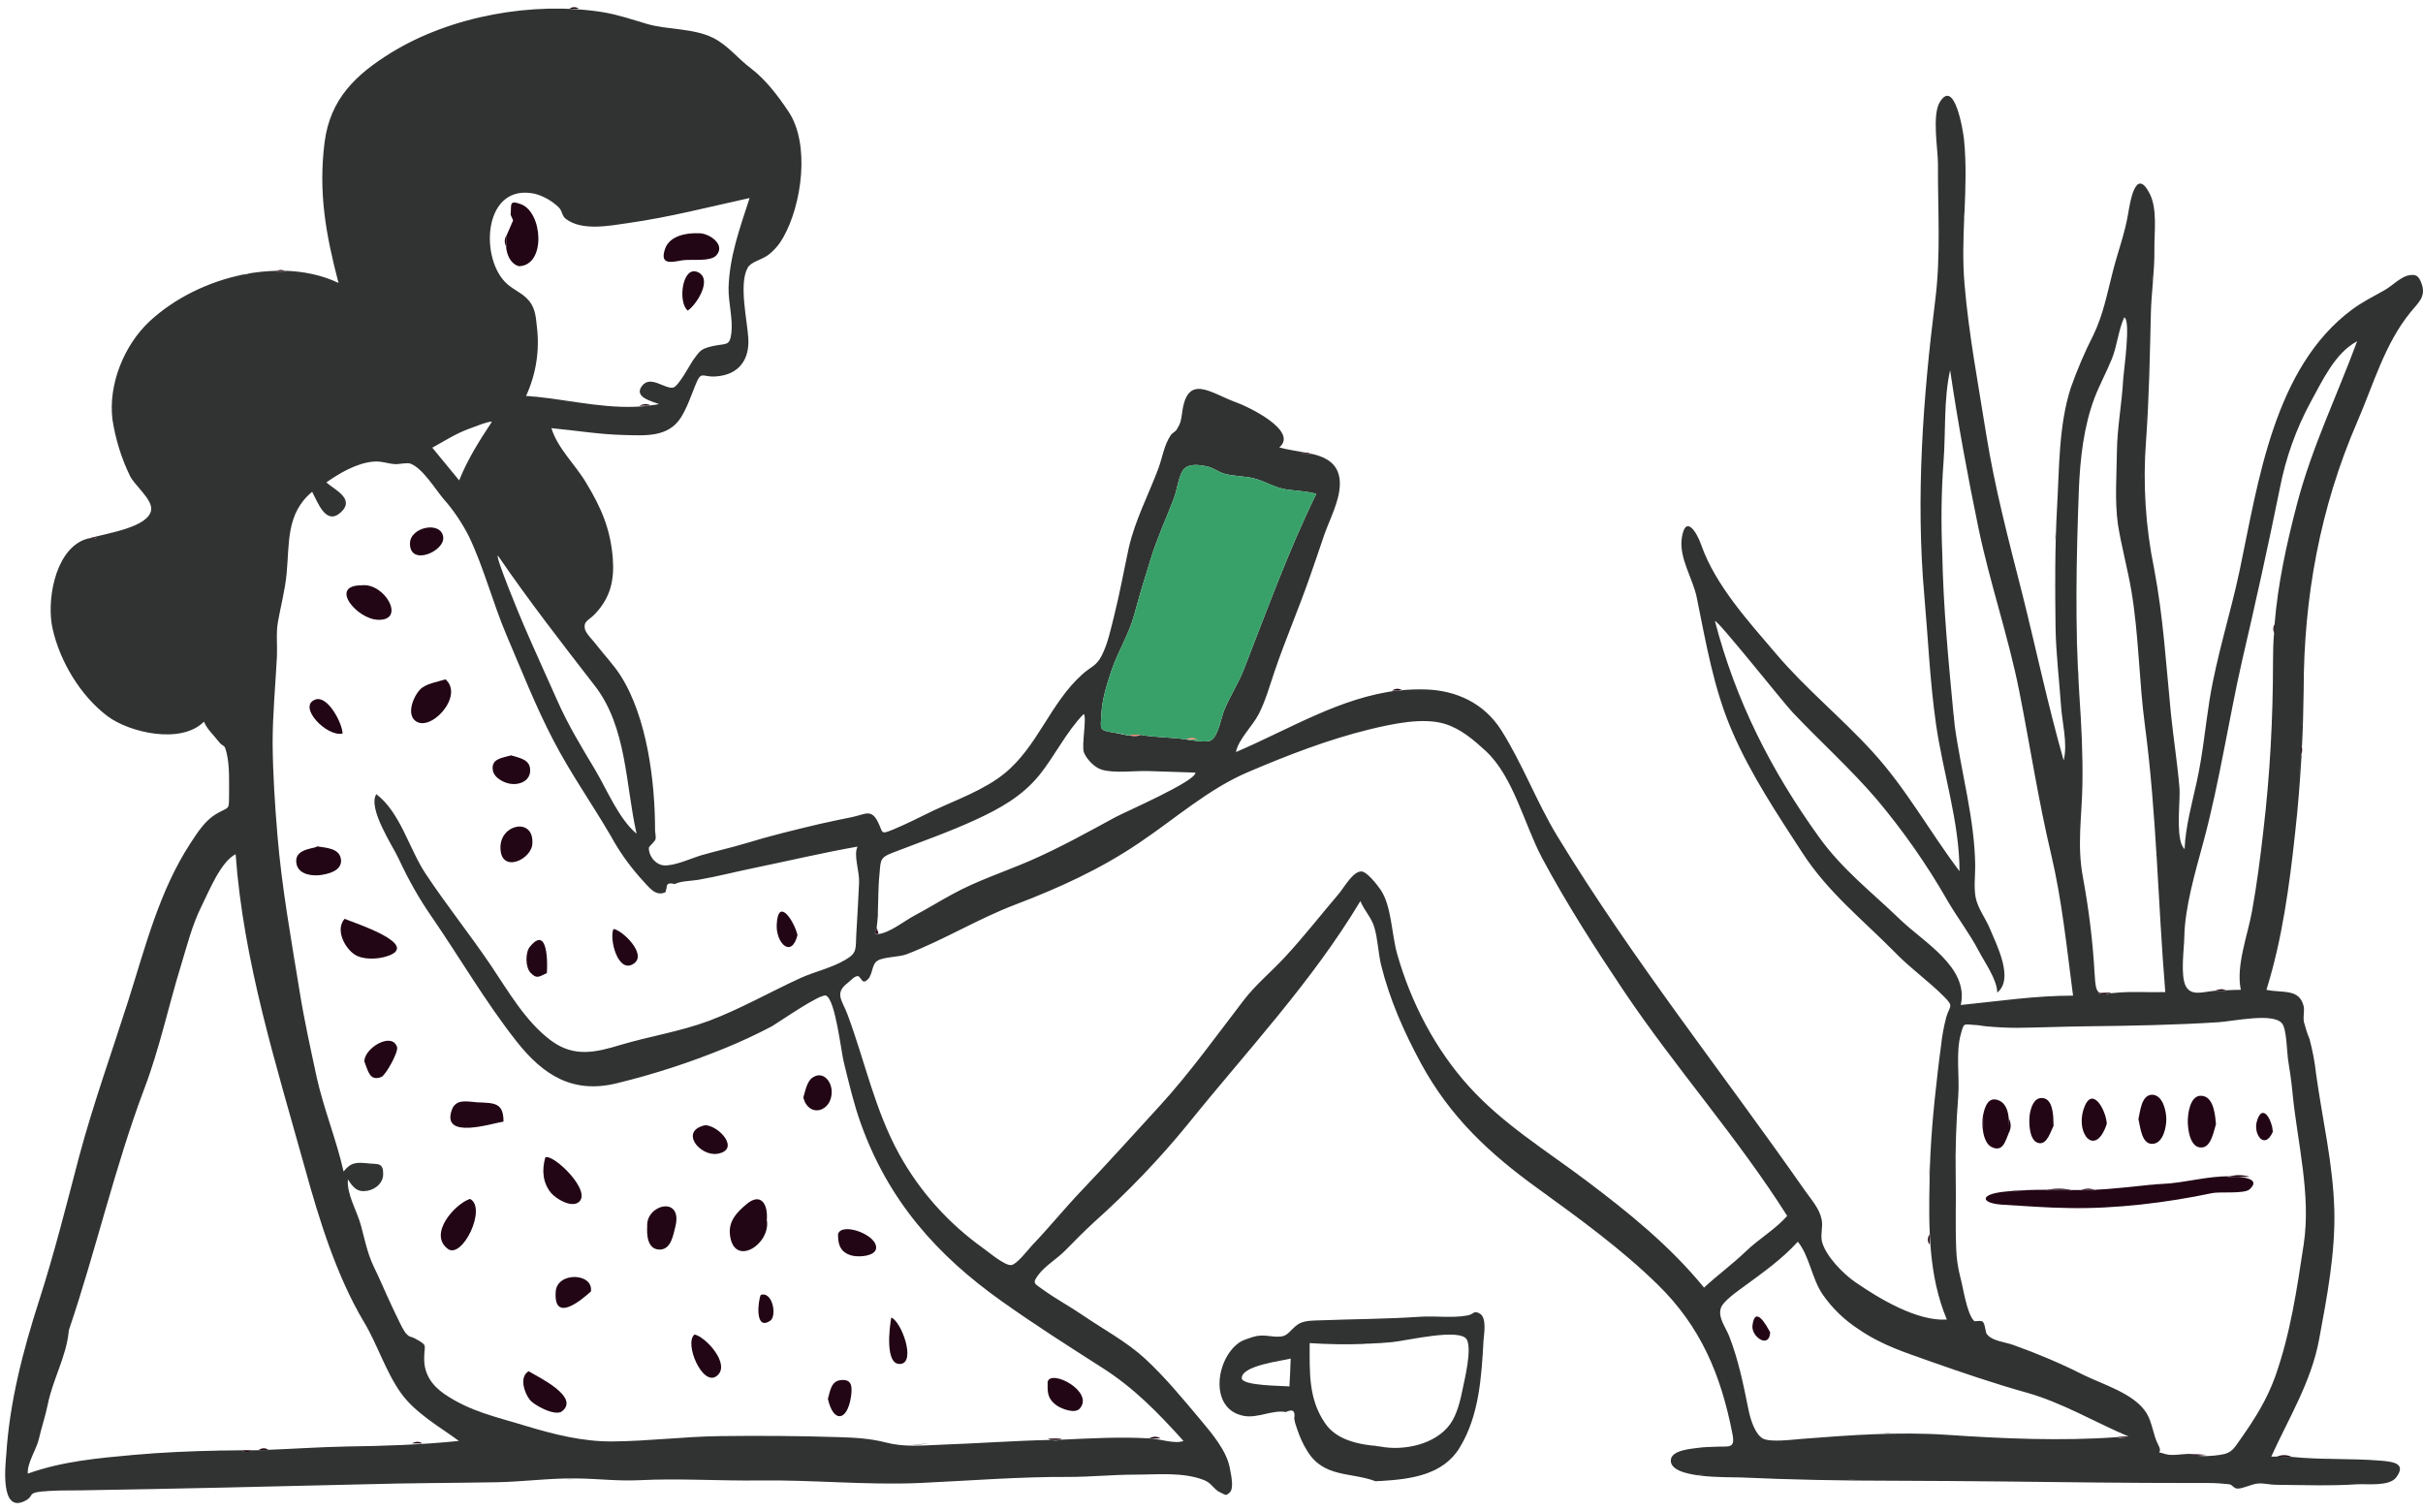 <svg width="258" height="161" viewBox="0 0 258 161" fill="none" xmlns="http://www.w3.org/2000/svg">
<path d="M208.971 29.64C208.944 29.425 208.944 29.182 208.917 28.966C208.944 29.209 208.944 29.425 208.971 29.64ZM245.186 65.775C245.186 65.613 245.213 65.424 245.213 65.235L245.186 65.775ZM248.02 123.282C248.02 123.201 247.993 123.12 247.993 123.039C247.993 123.147 248.02 123.201 248.02 123.282ZM236.821 79.78C236.173 83.1 235.498 86.392 234.608 89.684C233.771 92.788 232.638 96.593 232.584 99.777C232.557 101.099 232.152 103.879 232.746 105.012C233.339 106.092 234.581 105.606 235.795 105.498H237.036C237.009 105.471 236.983 105.471 236.983 105.444C237.522 105.417 238.062 105.39 238.602 105.39C238.062 102.853 239.33 99.588 239.789 97.051C240.302 94.218 240.68 91.303 241.003 88.443C241.705 82.479 242.029 76.488 242.029 70.47C242.029 69.445 242.056 68.419 242.137 67.421C242.164 67.475 242.191 67.502 242.191 67.556V66.53C242.542 62.159 243.459 57.976 244.593 53.631C246.185 47.586 248.829 42.162 250.988 36.333C248.613 37.601 247.291 40.543 246.05 42.783C244.485 45.67 243.378 48.774 242.758 51.985C241.516 58.138 240.14 64.317 238.71 70.47C238.008 73.547 237.441 76.677 236.821 79.78ZM229.669 91.195L229.615 90.737C229.642 90.926 229.669 91.061 229.669 91.195ZM232.125 89.279C232.206 89.765 232.368 90.17 232.611 90.413C232.719 87.957 233.42 85.501 233.933 83.127C234.554 80.293 234.824 77.325 235.282 74.464C236.038 69.823 237.495 65.37 238.467 60.782C240.464 51.31 242.11 39.14 250.449 32.96C251.528 32.15 252.742 31.556 253.93 30.882C254.604 30.504 255.603 29.533 256.358 29.344C257.195 29.155 257.546 29.29 257.87 30.261C258.328 31.61 257.492 32.231 256.682 33.23C253.903 36.63 252.715 40.975 250.988 44.942C247.048 54.036 245.294 63.643 245.294 73.493C245.267 75.544 245.213 77.621 245.105 79.672C245.078 79.564 245.051 79.484 244.997 79.376V80.428C245.024 80.374 245.078 80.293 245.078 80.239C244.916 83.073 244.7 85.906 244.377 88.74C243.783 94.245 243 100.074 241.327 105.39C243 105.768 244.835 105.201 245.294 107.144C245.402 107.63 245.213 108.197 245.321 108.817C245.483 109.438 245.672 110.032 245.915 110.625C246.239 111.84 246.482 113.081 246.616 114.349C247.291 119.234 248.425 123.902 248.559 128.868C248.667 133.455 247.777 138.097 246.94 142.604C246.104 147.137 243.702 150.996 241.84 155.098C242.029 155.098 242.245 155.098 242.461 155.098C242.973 155.125 243.486 155.125 244.026 155.125C247.156 155.449 250.395 155.26 253.552 155.53C254.712 155.638 256.304 155.773 255.144 157.311C254.415 158.283 252.068 157.986 251.015 158.04C248.182 158.229 245.159 158.121 242.299 158.094C241.705 158.094 241.03 157.905 240.437 157.959C239.735 158.013 238.899 158.498 238.251 158.498C237.846 158.498 237.711 158.094 237.387 158.04C236.659 157.959 235.903 157.905 235.174 157.905C234.608 157.905 234.041 157.905 233.474 157.905C226.728 157.905 220.008 157.824 213.316 157.743C209.403 157.716 205.463 157.662 201.523 157.662C196.153 157.662 190.675 157.554 185.304 157.311C184.171 157.257 177.748 157.5 177.91 155.449C177.991 154.397 180.096 154.262 180.879 154.154C181.445 154.073 182.039 154.073 182.606 154.046C184.117 153.965 184.792 154.316 184.468 152.669C183.253 146.409 181.095 141.227 176.453 136.721C172.675 133.024 168.114 129.704 163.824 126.601C158.615 122.85 154.406 118.937 151.302 113.216C149.494 109.87 147.983 106.469 147.065 102.772C146.742 101.45 146.715 99.939 146.31 98.644C145.986 97.645 145.284 96.971 144.852 95.945C139.671 104.58 132.817 111.84 126.529 119.639C123.48 123.39 120.106 126.898 116.49 130.136C115.438 131.108 114.439 132.106 113.441 133.132C112.604 133.995 111.282 134.778 110.58 135.722C109.906 136.64 110.068 136.613 111.093 137.341C112.442 138.313 113.954 139.122 115.33 140.067C117.543 141.578 119.944 142.847 121.914 144.655C124.046 146.625 125.908 148.891 127.77 151.104C129.012 152.588 130.631 154.477 130.955 156.34C131.063 156.96 131.44 158.471 130.928 158.93C130.496 159.308 130.523 159.173 129.983 158.93C129.255 158.633 129.039 157.905 128.175 157.581C125.935 156.717 123.21 157.014 120.862 157.014C118.514 157.014 116.166 157.257 113.819 157.257C108.475 157.23 103.24 157.662 97.897 157.905C92.23 158.148 86.482 157.554 80.815 157.635C76.632 157.689 72.314 157.392 68.023 157.608C65.811 157.716 63.625 157.446 61.466 157.419C58.632 157.365 55.745 157.77 52.884 157.824C48.189 157.905 43.574 157.905 38.879 158.04C28.732 158.283 18.666 158.525 8.519 158.687C7.278 158.714 5.929 158.66 4.687 158.795C4.418 158.795 4.148 158.795 3.878 158.795C4.121 158.795 4.364 158.795 4.634 158.795C4.526 158.795 4.445 158.822 4.337 158.822C2.906 158.984 3.662 159.281 2.691 159.794C-0.035 161.224 0.586 155.935 0.667 154.882C1.017 149.296 2.448 143.818 4.148 138.529C5.767 133.509 7.089 128.247 8.439 123.093C9.95 117.48 11.893 112.083 13.674 106.496C15.482 100.802 16.966 94.865 20.258 89.819C21.014 88.659 21.797 87.417 22.984 86.689C24.333 85.879 24.387 86.338 24.387 84.854C24.387 83.451 24.468 81.588 24.144 80.239C23.848 79.025 23.901 79.753 23.227 78.89C22.687 78.188 22.093 77.703 21.716 76.839C19.287 79.295 13.755 77.999 11.434 76.245C8.573 74.086 6.388 70.443 5.605 66.962C4.957 64.183 5.74 58.866 8.843 57.517C9.005 57.463 9.194 57.382 9.41 57.328C9.734 57.301 10.085 57.544 10.354 57.166C10.058 57.22 9.761 57.274 9.437 57.328C11.461 56.761 15.887 56.141 16.102 54.252C16.21 53.145 14.268 51.607 13.836 50.663C12.918 48.774 12.297 46.75 11.974 44.672C11.515 40.921 13.215 36.738 15.941 34.201C18.531 31.799 22.12 29.991 25.898 29.236C26.114 29.209 26.33 29.209 26.519 29.155C26.33 29.155 26.168 29.182 26.006 29.209C27.194 28.966 28.381 28.858 29.569 28.831C29.515 28.858 29.461 28.885 29.38 28.939C29.73 28.939 30.081 28.912 30.432 28.912C30.405 28.885 30.351 28.858 30.324 28.831C32.321 28.885 34.291 29.29 36.045 30.126C34.696 24.972 33.886 20.519 34.561 15.149C35.155 10.534 37.88 7.944 41.631 5.623C48.027 1.683 56.743 0.145 64.084 1.278C65.757 1.548 67.349 2.088 68.887 2.547C71.127 3.194 73.799 2.978 75.93 4.031C77.469 4.786 78.629 6.298 79.978 7.296C81.543 8.484 82.866 10.238 83.945 11.857C86.293 15.338 85.376 21.788 83.406 25.269C83.001 25.997 82.461 26.645 81.786 27.158C81.058 27.698 79.951 27.859 79.6 28.534C78.656 30.288 79.573 34.12 79.681 36.036C79.816 38.249 78.71 39.922 76.2 40.084C74.743 40.192 74.689 39.355 74.014 41.083C73.556 42.216 73.151 43.43 72.503 44.456C71.154 46.588 68.698 46.372 66.458 46.318C63.868 46.264 61.304 45.832 58.713 45.589C59.388 47.775 61.277 49.475 62.437 51.445C64.03 54.09 64.974 56.276 65.244 59.352C65.433 61.727 65.028 63.589 63.382 65.343C62.707 66.072 62.114 66.099 62.276 66.962C62.383 67.475 63.274 68.311 63.571 68.743C64.407 69.823 65.379 70.821 66.108 71.981C68.914 76.434 69.751 83.235 69.751 88.416C69.751 88.659 69.885 89.171 69.778 89.414C69.697 89.603 69.103 90.17 69.103 90.224C68.995 90.899 69.643 92.032 70.668 92.14C71.748 92.248 73.691 91.357 74.689 91.061C76.281 90.602 77.9 90.251 79.493 89.765C82.056 88.983 84.62 88.362 87.237 87.741C88.425 87.471 89.612 87.228 90.8 86.986C92.149 86.689 92.77 86.122 93.471 87.498C94.065 88.686 93.687 88.902 95.144 88.308C96.575 87.714 97.978 86.986 99.381 86.311C101.864 85.151 104.805 84.098 106.937 82.371C110.499 79.484 111.822 74.869 115.222 71.82C116.166 70.956 116.733 70.956 117.327 69.769C117.974 68.5 118.298 66.881 118.649 65.505C119.243 63.13 119.675 60.728 120.187 58.354C120.862 55.385 122.292 52.687 123.345 49.88C123.749 48.774 123.965 47.37 124.64 46.372C124.802 46.102 125.153 45.967 125.288 45.751C125.746 44.995 125.746 44.807 125.881 43.889C126.448 39.679 128.958 41.892 131.683 42.864C132.844 43.268 138.322 45.886 136.217 47.64C137.081 47.883 138.106 48.018 139.104 48.207C138.862 48.207 138.619 48.288 138.376 48.261C138.781 48.288 139.212 48.342 139.644 48.369C139.59 48.342 139.563 48.315 139.536 48.288C141.236 48.666 142.694 49.394 142.667 51.553C142.64 53.388 141.56 55.331 140.967 57.058C140.454 58.569 139.941 60.108 139.401 61.619C138.241 64.938 136.838 68.176 135.704 71.523C135.192 73.034 134.76 74.599 134.031 76.029C133.383 77.298 131.872 78.701 131.602 80.077C137.35 77.621 142.721 74.248 148.873 73.52C149.008 73.52 149.17 73.52 149.305 73.52C149.278 73.52 149.278 73.493 149.251 73.493C150.088 73.412 150.951 73.385 151.842 73.412C155.107 73.52 158.049 74.896 159.857 77.757C162.123 81.346 163.608 85.367 165.794 88.983C173.808 102.152 183.361 114.134 192.186 126.763C192.861 127.734 193.724 128.652 193.967 129.839C194.129 130.622 193.832 131.405 193.994 132.16C194.372 133.725 196.288 135.668 197.61 136.559C200.12 138.286 204.168 140.715 207.298 140.499C205.328 135.803 205.355 130.649 205.463 125.603C205.517 121.851 205.868 118.1 206.299 114.403C206.407 113.405 206.542 112.379 206.677 111.381C206.785 110.328 206.974 109.303 207.244 108.278C207.595 107.09 208.081 107.198 207.028 106.146C205.409 104.5 203.466 103.15 201.847 101.477C198.312 97.888 194.669 95.054 191.889 90.764C189.244 86.689 186.438 82.479 184.495 77.999C182.471 73.385 181.661 68.473 180.663 63.589C180.258 61.619 178.774 59.406 179.071 57.328C179.448 54.711 180.663 56.627 181.149 58.03C182.66 62.321 186.168 66.153 189.109 69.607C192.267 73.331 196.126 76.461 199.418 80.077C203.007 84.017 205.463 88.551 208.647 92.761C208.647 87.525 206.866 82.209 206.138 77.055C205.49 72.494 205.301 67.934 204.896 63.373C203.979 52.983 204.761 42.324 206.057 32.015C206.677 27.131 206.326 22.354 206.353 17.443C206.353 15.878 205.706 12.289 206.542 10.885C208.135 8.241 209.052 14.043 209.133 14.906C209.376 17.416 209.295 19.926 209.187 22.435C209.16 22.732 209.133 23.002 209.106 23.299C209.133 23.164 209.16 23.029 209.16 22.894C209.052 25.377 208.971 27.832 209.187 30.315C209.646 35.685 210.644 40.894 211.481 46.183C212.398 51.931 213.883 57.544 215.313 63.157C216.797 69.067 218.065 75.112 219.738 80.968C220.197 79.133 219.55 76.866 219.442 74.977C219.253 72.278 218.929 69.607 218.875 66.908C218.821 62.617 218.794 58.246 219.037 53.982C219.28 49.772 219.199 45.346 220.494 41.298C221.169 39.382 221.978 37.493 222.896 35.685C223.975 33.446 224.353 31.287 224.974 28.912C225.487 26.861 226.242 24.891 226.593 22.813C226.809 21.518 227.403 17.713 228.887 20.6C229.75 22.273 229.372 24.756 229.399 26.564C229.426 28.885 229.076 31.125 229.022 33.419C228.914 37.925 228.833 42.432 228.509 46.938C228.158 51.499 228.455 56.087 229.372 60.566C230.344 65.667 230.641 70.767 231.154 75.948C231.423 78.62 231.855 81.265 232.071 83.936C232.152 84.989 231.828 87.633 232.125 89.279ZM245.294 132.511C246.104 127.195 244.62 121.663 244.107 116.373C243.999 115.159 243.81 113.972 243.621 112.757C243.513 112.029 243.486 109.6 243 108.979C242.083 107.792 237.846 108.736 236.2 108.844C231.558 109.141 226.89 109.222 222.248 109.276C219.765 109.303 217.283 109.411 214.827 109.438C213.694 109.438 212.614 109.384 211.481 109.276C211.103 109.249 210.725 109.141 210.347 109.141C209.052 109.06 209.133 108.871 208.809 110.032C208.215 112.056 208.674 114.619 208.512 116.724C208.296 119.531 208.189 122.364 208.242 125.171C208.296 127.761 208.189 130.352 208.296 132.97C208.323 133.995 208.485 134.994 208.728 135.965C209.052 137.126 209.403 139.851 210.212 140.661C210.293 140.742 210.995 140.526 211.157 140.769C211.427 141.119 211.373 141.875 211.589 142.091C212.209 142.82 213.478 142.874 214.422 143.224C216.905 144.115 219.361 145.14 221.708 146.328C223.84 147.407 227.295 148.352 228.59 150.511C229.184 151.509 229.265 152.804 229.804 153.83C230.425 154.99 229.184 154.397 230.695 154.855C231.342 155.017 232.449 154.801 233.124 154.801H233.151C233.285 154.882 233.42 154.909 233.582 154.936C234.419 155.125 235.714 155.017 236.389 154.909C237.738 154.72 237.873 154.181 238.737 152.993C240.194 150.915 241.408 148.945 242.272 146.544C243.891 141.956 244.566 137.314 245.294 132.511ZM245.213 68.797C245.213 68.5 245.186 68.203 245.159 67.88C245.186 68.203 245.186 68.527 245.213 68.797ZM245.051 77.594C245.051 77.163 245.078 76.731 245.078 76.299C245.051 76.758 245.051 77.19 245.051 77.594ZM244.862 82.722C244.889 82.317 244.889 81.912 244.889 81.481C244.889 81.912 244.862 82.317 244.862 82.722ZM230.56 105.633C229.777 96.188 229.642 86.743 228.401 77.325C227.753 72.521 227.753 67.664 226.944 62.887C226.539 60.512 225.891 58.192 225.513 55.817C225.163 53.253 225.379 50.69 225.406 48.126C225.433 45.508 225.945 42.945 226.08 40.327C226.134 39.517 226.917 34.066 226.188 33.796C225.567 35.119 225.433 36.846 224.866 38.222C224.299 39.625 223.57 40.948 223.031 42.351C221.87 45.4 221.493 48.855 221.358 52.093C221.088 59.433 220.926 66.719 221.412 74.059C221.628 77.19 221.789 80.347 221.735 83.504C221.681 86.959 221.142 89.981 221.789 93.408C222.41 96.781 222.842 100.209 223.031 103.636C223.112 105.039 223.193 105.579 223.651 105.741H223.328C223.732 105.93 224.218 105.957 224.65 105.768C224.893 105.741 225.19 105.714 225.54 105.687C227.214 105.552 228.887 105.687 230.56 105.633ZM229.13 30.045C229.157 29.748 229.184 29.479 229.184 29.182C229.157 29.506 229.13 29.775 229.13 30.045ZM228.428 45.103C228.428 44.78 228.428 44.483 228.401 44.159C228.401 44.483 228.428 44.78 228.428 45.103ZM228.077 51.175C228.077 50.879 228.05 50.555 228.05 50.258C228.05 50.555 228.05 50.852 228.077 51.175ZM226.215 153.101C226.377 153.074 226.485 153.02 226.62 152.939C223.058 151.428 219.577 149.35 215.853 148.298C212.371 147.326 208.971 146.166 205.598 144.978C202.872 144.007 200.417 143.251 197.934 141.551C196.423 140.58 195.1 139.311 194.075 137.827C192.914 136.127 192.672 133.725 191.43 132.214C189.757 134.049 187.787 135.452 185.79 136.91C185.116 137.422 183.442 138.529 183.227 139.311C182.93 140.31 183.712 141.254 184.117 142.253C185.116 144.817 185.628 147.38 186.168 150.052C186.384 151.131 186.87 152.723 187.733 153.182C188.543 153.587 190.837 153.29 191.835 153.209C197.016 152.804 202.117 152.427 207.352 152.777C213.262 153.182 219.577 153.452 225.46 153.02C225.702 153.128 225.972 153.155 226.215 153.101ZM221.142 69.202C221.142 68.662 221.115 68.096 221.088 67.529C221.115 68.096 221.115 68.635 221.142 69.202ZM220.737 106.011C220.062 100.91 219.577 95.918 218.389 90.899C217.04 85.205 216.149 79.349 215.016 73.628C213.856 67.772 211.886 62.105 210.671 56.249C209.511 50.663 208.485 45.077 207.649 39.409C206.947 42.54 207.19 45.994 206.947 49.178C206.704 52.417 206.677 55.682 206.812 58.947C206.92 64.776 207.487 70.497 208.027 76.245C208.027 76.218 208.027 76.164 208.027 76.137C208.054 76.515 208.081 76.866 208.135 77.244C208.809 82.182 210.266 87.201 210.32 92.194C210.32 93.3 210.158 94.515 210.374 95.594C210.617 96.755 211.427 97.78 211.886 98.886C212.614 100.641 214.476 104.23 212.668 105.687C212.641 104.284 211.346 102.503 210.698 101.261C209.727 99.399 208.431 97.726 207.379 95.918C205.193 92.086 202.656 88.47 199.823 85.097C197.043 81.858 193.832 78.971 190.891 75.867C190 74.95 182.903 65.991 182.606 66.126C184.819 74.626 188.57 82.02 193.697 89.144C196.207 92.626 199.229 94.919 202.306 97.888C204.842 100.344 209.673 102.988 208.782 107.009C212.776 106.604 216.716 106.011 220.737 106.011ZM196.612 157.554C196.989 157.554 197.367 157.554 197.745 157.527C197.394 157.527 196.989 157.527 196.612 157.554ZM188.759 157.338C188.975 157.338 189.19 157.338 189.406 157.311C189.19 157.338 188.975 157.338 188.759 157.338ZM185.925 133.213C187.274 131.917 189.082 130.865 190.297 129.462C185.008 121.096 178.396 113.702 172.891 105.498C169.814 100.91 166.819 96.242 164.201 91.357C162.312 87.795 161.152 82.722 158.238 79.996C156.942 78.809 155.593 77.621 153.866 77.082C151.518 76.353 148.253 77.082 145.878 77.648C141.452 78.728 137.135 80.401 132.952 82.182C128.715 83.963 125.099 87.201 121.267 89.765C117.165 92.545 112.712 94.569 108.098 96.323C104.077 97.861 100.515 100.074 96.521 101.612C95.738 101.909 94.092 101.882 93.444 102.287C92.716 102.718 93.013 104.014 92.149 104.473C91.744 104.688 91.636 103.906 91.312 103.933C90.935 103.96 90.611 104.392 90.26 104.661C88.803 105.768 89.693 106.523 90.26 108.062C92.122 113.081 93.147 118.181 95.765 122.931C97.951 126.871 101 130.271 104.67 132.889C105.237 133.294 107.018 134.805 107.693 134.697C108.287 134.616 109.474 133.051 109.879 132.619C111.714 130.703 113.387 128.625 115.222 126.709C118.055 123.741 120.781 120.691 123.534 117.696C126.718 114.214 129.551 110.248 132.412 106.523C133.734 104.796 135.434 103.42 136.892 101.828C138.862 99.696 140.67 97.375 142.559 95.162C143.125 94.488 144.07 92.761 144.96 92.788C145.581 92.815 146.661 94.245 146.984 94.704C148.172 96.404 148.172 99.453 148.765 101.558C150.223 106.712 152.84 111.759 156.456 115.726C160.046 119.693 164.633 122.499 168.87 125.684C173.458 129.138 177.802 132.646 181.445 137.099C182.903 135.749 184.468 134.616 185.925 133.213ZM180.744 156.987C180.96 157.014 181.176 157.014 181.391 157.014C181.176 156.987 180.96 156.96 180.744 156.987ZM140.157 52.579C139.024 52.282 138.16 52.282 137 52.12C135.812 51.958 134.733 51.256 133.599 50.959C132.52 50.663 131.387 50.743 130.307 50.42C129.713 50.231 129.201 49.826 128.634 49.691C127.716 49.475 126.637 49.34 126.07 49.934C125.504 50.555 125.315 52.282 124.991 53.064C124.181 55.223 123.21 57.274 122.535 59.487C121.914 61.457 121.321 63.427 120.781 65.424C120.214 67.529 119.081 69.283 118.379 71.307C117.867 72.845 117.354 74.41 117.273 76.056C117.192 77.648 116.976 77.757 118.568 77.999C119.135 78.08 119.89 78.323 120.565 78.35C120.862 78.458 121.159 78.377 121.456 78.242C123.048 78.539 124.694 78.485 126.232 78.728C126.799 78.809 128.472 79.133 128.985 78.809C129.74 78.296 130.01 76.461 130.361 75.598C130.982 74.086 131.872 72.764 132.466 71.226C134.922 64.938 137.188 58.65 140.157 52.579ZM118.757 87.013C119.81 86.446 127.393 83.154 127.285 82.263C125.612 82.209 123.965 82.155 122.292 82.101C120.862 82.047 118.649 82.371 117.273 81.939C116.517 81.696 115.681 80.806 115.411 80.104C115.141 79.403 115.762 76.245 115.384 76.029C113.522 77.945 112.334 80.455 110.688 82.506C108.853 84.773 106.478 86.095 103.834 87.309C100.946 88.632 97.924 89.684 94.983 90.818C93.741 91.303 93.768 91.573 93.66 92.95C93.498 94.461 93.525 95.999 93.471 97.537C93.471 97.132 93.498 96.728 93.498 96.323C93.471 96.728 93.471 97.132 93.471 97.537C93.444 97.969 93.39 98.428 93.336 98.859C93.067 99.372 93.12 99.561 93.552 99.48C93.552 99.48 93.552 99.48 93.552 99.453C94.794 99.291 96.305 98.05 97.33 97.51C98.707 96.781 100.056 95.945 101.405 95.216C103.996 93.786 106.91 92.842 109.663 91.654C112.82 90.278 115.735 88.659 118.757 87.013ZM122.346 153.155C123.372 153.155 125.099 153.803 126.016 153.425C123.291 150.403 120.781 147.812 117.354 145.626C113.765 143.332 110.203 141.065 106.748 138.61C99.759 133.671 94.605 127.842 91.663 119.639C90.908 117.534 90.395 115.321 89.855 113.135C89.558 111.975 88.965 106.496 87.966 106.011C87.372 105.741 82.893 108.871 82.191 109.276C80.545 110.14 78.872 110.922 77.145 111.624C73.448 113.135 69.643 114.376 65.757 115.321C61.061 116.508 57.877 114.538 54.989 110.868C51.697 106.685 48.971 101.99 45.949 97.591C44.6 95.648 43.439 93.57 42.441 91.411C41.766 89.981 39.148 86.095 40.066 84.557C42.657 86.527 43.574 90.44 45.355 93.085C47.541 96.377 50.024 99.48 52.237 102.745C54.099 105.498 55.988 108.844 58.74 110.841C61.142 112.595 63.436 112.056 66.026 111.273C69.184 110.328 72.422 109.843 75.526 108.682C78.872 107.414 82.029 105.606 85.267 104.122C86.779 103.447 88.614 103.042 90.044 102.179C91.285 101.45 91.097 101.045 91.177 99.48C91.285 97.645 91.393 95.81 91.474 93.975C91.528 92.734 90.854 91.061 91.312 90.143C87.615 90.791 83.999 91.654 80.329 92.41C78.332 92.815 76.389 93.327 74.365 93.678C73.583 93.813 72.53 93.786 71.829 94.137C71.289 93.975 70.992 94.083 70.992 94.434C70.965 94.623 70.911 94.812 70.857 95.001C69.724 95.513 69.076 94.407 68.078 93.354C66.917 92.032 65.892 90.575 65.055 89.037C63.058 85.609 60.764 82.371 58.929 78.836C57.04 75.22 55.529 71.361 53.937 67.637C52.48 64.21 51.535 60.486 49.943 57.139C49.214 55.709 48.324 54.36 47.244 53.145C46.354 52.093 45.005 49.853 43.709 49.367C43.358 49.232 42.441 49.448 42.063 49.421C41.28 49.367 40.579 49.07 39.769 49.151C38.015 49.286 36.126 50.393 34.75 51.364C35.289 51.85 36.315 52.39 36.693 53.064C36.72 53.307 36.72 53.577 36.747 53.82C36.747 53.55 36.72 53.307 36.693 53.064C36.936 53.496 36.909 54.009 36.261 54.575C34.696 55.979 33.832 53.469 33.239 52.363C30.432 54.684 30.837 57.868 30.513 61.133C30.351 62.833 29.892 64.533 29.596 66.207C29.38 67.421 29.541 68.662 29.488 69.903C29.326 73.034 29.029 76.056 29.029 79.133C29.056 82.452 29.272 85.636 29.541 88.929C30 94.461 30.999 99.993 31.889 105.471C32.375 108.547 33.05 111.543 33.697 114.592C34.453 118.046 35.802 121.285 36.585 124.739C37.367 123.741 37.961 123.741 39.23 123.875C40.201 123.983 40.849 123.741 40.795 125.09C40.768 125.98 39.985 126.628 39.122 126.79C38.015 126.979 37.61 126.439 37.044 125.576C36.909 127.168 37.988 128.868 38.42 130.433C38.825 131.917 39.095 133.374 39.769 134.805C40.444 136.181 41.011 137.557 41.658 138.934C41.955 139.554 42.252 140.202 42.576 140.85C42.738 141.2 42.927 141.551 43.142 141.875C43.682 142.496 43.601 142.199 44.249 142.55C45.652 143.332 45.139 143.143 45.166 144.763C45.193 146.355 46.003 147.515 47.325 148.433C50.105 150.322 52.857 150.861 56.015 151.833C58.956 152.723 62.06 153.506 65.19 153.479C69.022 153.452 72.773 152.966 76.605 152.912C80.815 152.858 85.079 152.885 89.288 153.02C91.016 153.074 92.635 153.155 94.308 153.587C96.251 154.1 98.14 153.911 100.137 153.83C104.023 153.695 108.017 153.398 111.903 153.317C112.226 153.425 112.55 153.425 112.874 153.29C112.928 153.29 112.982 153.29 113.063 153.29C116.085 153.155 119.297 152.966 122.346 153.155ZM77.576 30.639C77.684 27.239 78.791 24.27 79.816 21.086C75.499 22.03 71.262 23.137 66.836 23.758C64.947 24.027 62.006 24.621 60.279 23.326C59.82 23.002 59.901 22.543 59.55 22.138C58.821 21.41 57.931 20.897 56.932 20.627C51.589 19.494 51.049 27.131 53.748 29.991C54.423 30.72 55.367 31.071 56.042 31.718C56.959 32.582 57.04 33.526 57.175 34.849C57.472 37.358 57.067 39.868 56.015 42.162L56.447 42.189C56.662 42.216 56.878 42.243 57.094 42.243C61.034 42.648 65.136 43.7 69.157 43.188C69.211 43.188 69.265 43.188 69.319 43.188C69.319 43.188 69.292 43.188 69.292 43.16C69.589 43.133 69.885 43.08 70.182 43.026C69.427 42.729 67.457 42.297 68.347 41.109C69.238 39.895 70.776 41.433 71.667 41.272C72.233 41.163 73.448 38.87 73.772 38.384C74.554 37.304 74.635 37.116 76.038 36.819C77.388 36.549 77.684 36.846 77.873 35.496C78.062 33.958 77.549 32.204 77.576 30.639ZM67.781 88.767C66.593 83.504 66.755 77.433 63.328 73.007C59.793 68.446 56.312 63.967 53.019 59.163C52.696 59.19 55.421 65.775 55.745 66.503C56.905 69.202 58.12 71.847 59.307 74.518C60.44 77.109 61.898 79.51 63.355 81.939C64.596 84.017 65.892 87.201 67.781 88.767ZM59.901 42.729C60.252 42.783 60.602 42.81 60.926 42.864C60.575 42.81 60.225 42.756 59.901 42.729ZM52.372 44.915C52.129 44.78 50.159 45.589 49.835 45.697C48.513 46.183 47.271 46.992 46.03 47.667C46.974 48.828 47.946 49.988 48.891 51.148C49.808 48.882 50.995 46.992 52.372 44.915ZM48.864 153.425C46.812 151.914 44.249 150.484 42.711 148.352C41.065 146.058 40.201 143.17 38.744 140.742C35.829 135.857 33.967 129.812 32.456 124.334C29.38 113.27 25.925 102.422 25.089 90.953C23.497 91.762 22.255 94.892 21.473 96.458C20.474 98.455 19.934 100.614 19.287 102.745C17.938 107.117 16.993 111.651 15.347 115.969C12.217 124.28 10.193 133.213 7.332 141.632C7.332 141.713 7.305 141.794 7.305 141.875C7.035 144.466 5.605 146.948 5.092 149.512C4.849 150.753 4.418 151.968 4.148 153.182C3.878 154.37 2.879 155.746 2.96 156.906C6.657 155.584 10.409 155.26 14.268 154.909C17.29 154.639 20.42 154.504 23.443 154.451C23.146 154.477 22.849 154.504 22.552 154.531C22.849 154.504 23.173 154.477 23.497 154.451C24.144 154.451 24.765 154.424 25.413 154.424C25.521 154.424 25.656 154.424 25.764 154.424C26.06 154.666 26.492 154.666 26.789 154.424C27.248 154.424 27.68 154.397 28.138 154.397H28.597C28.597 154.397 28.57 154.397 28.57 154.37C31.323 154.262 34.129 154.073 36.882 154.019C40.903 153.965 44.95 153.83 48.864 153.425ZM31.215 102.772C31.215 102.449 31.215 102.125 31.188 101.801C31.188 102.125 31.215 102.422 31.215 102.772Z" fill="#303332"/>
<path d="M247.993 123.066C247.993 123.147 248.02 123.228 248.02 123.309C248.02 123.201 247.993 123.147 247.993 123.066Z" fill="#220615"/>
<path d="M248.344 155.26C247.912 155.206 247.507 155.179 247.075 155.125C247.48 155.179 247.912 155.233 248.344 155.26Z" fill="#220615"/>
<path d="M245.186 65.775L245.213 65.235C245.213 65.424 245.213 65.613 245.186 65.775Z" fill="#220615"/>
<path d="M245.159 67.907C245.186 68.231 245.213 68.527 245.213 68.824C245.186 68.527 245.186 68.204 245.159 67.907Z" fill="#220615"/>
<path d="M245.105 79.645C245.159 79.834 245.132 80.023 245.078 80.212C245.105 80.023 245.105 79.834 245.105 79.645Z" fill="#220615"/>
<path d="M245.105 79.645C245.105 79.834 245.078 80.023 245.078 80.212C245.051 80.293 245.024 80.347 244.997 80.401V79.349C245.051 79.457 245.078 79.564 245.105 79.645Z" fill="#220615"/>
<path d="M245.078 76.326C245.078 76.758 245.051 77.19 245.051 77.621C245.051 77.19 245.051 76.758 245.078 76.326Z" fill="#220615"/>
<path d="M244.89 81.508C244.89 81.939 244.89 82.344 244.863 82.749C244.863 82.317 244.89 81.912 244.89 81.508Z" fill="#220615"/>
<path d="M242.434 155.098C242.946 154.882 243.513 154.882 244.026 155.125C243.486 155.098 242.946 155.098 242.461 155.098H242.434Z" fill="#220615"/>
<path d="M242.461 155.098C242.919 155.098 243.459 155.098 244.026 155.125C243.486 155.125 242.973 155.125 242.461 155.098Z" fill="#220615"/>
<path d="M242.218 66.503V67.529C242.191 67.475 242.164 67.448 242.164 67.394C242.164 67.124 242.191 66.8 242.218 66.503Z" fill="#220615"/>
<path d="M242.218 66.476V66.53C242.191 66.827 242.164 67.124 242.164 67.421C242.002 67.097 242.029 66.746 242.218 66.476Z" fill="#220615"/>
<path d="M242.002 120.529C242.002 120.502 242.002 120.475 242.002 120.448C241.975 120.044 241.975 119.666 241.948 119.261C241.975 119.693 242.002 120.125 242.002 120.529Z" fill="#220615"/>
<path d="M242.002 120.448C242.002 120.475 242.002 120.502 242.002 120.529C241.138 122.472 239.924 120.799 240.302 119.423C240.869 117.399 241.894 119.126 242.002 120.448Z" fill="#220615"/>
<path d="M238.359 125.306C239.087 125.387 240.68 125.576 239.546 126.628C239.006 127.141 236.389 126.871 235.579 127.033C230.722 128.058 225.217 128.733 220.251 128.625C217.93 128.598 215.583 128.409 213.262 128.274C210.941 128.139 210.698 127.195 213.316 126.898C214.881 126.709 216.446 126.682 218.038 126.682C217.957 126.709 217.876 126.709 217.796 126.736H220.656C220.602 126.736 220.548 126.709 220.521 126.709C220.872 126.709 221.223 126.709 221.547 126.709C221.574 126.709 221.601 126.709 221.628 126.709C221.601 126.709 221.574 126.736 221.574 126.736H223.166C223.112 126.709 223.085 126.709 223.031 126.682C225.055 126.601 227.079 126.331 229.103 126.142C229.13 126.142 229.157 126.142 229.184 126.142C229.507 126.115 229.831 126.088 230.182 126.061C232.503 125.98 235.067 125.198 237.441 125.252C237.333 125.279 237.225 125.306 237.117 125.333C237.522 125.306 237.927 125.306 238.359 125.306ZM233.178 125.899C232.719 125.926 232.233 125.98 231.774 126.034C232.233 125.98 232.719 125.926 233.178 125.899ZM215.853 126.736C215.313 126.79 214.773 126.817 214.233 126.871C214.773 126.844 215.313 126.817 215.853 126.736Z" fill="#220615"/>
<path d="M239.573 125.306C239.168 125.306 238.764 125.306 238.359 125.306H238.332C238.035 125.279 237.711 125.252 237.414 125.252C238.116 125.063 238.872 125.09 239.573 125.306Z" fill="#220615"/>
<path d="M238.332 125.306C237.927 125.306 237.522 125.306 237.091 125.333C237.199 125.306 237.306 125.279 237.414 125.252C237.711 125.225 238.035 125.252 238.332 125.306Z" fill="#220615"/>
<path d="M237.064 105.498H235.822C236.227 105.498 236.605 105.471 237.01 105.444C237.01 105.444 237.037 105.471 237.064 105.498Z" fill="#220615"/>
<path d="M235.822 105.498C236.2 105.363 236.605 105.228 237.01 105.444C236.605 105.471 236.2 105.498 235.822 105.498Z" fill="#220615"/>
<path d="M234.689 116.724C235.768 117.048 235.876 118.883 235.957 119.693C235.714 120.421 235.471 122.067 234.5 122.175C233.124 122.337 232.908 119.99 232.962 119.126C233.016 118.074 233.394 116.346 234.689 116.724Z" fill="#220615"/>
<path d="M234.959 154.909C234.5 154.936 234.014 155.044 233.555 154.963C233.394 154.936 233.259 154.882 233.124 154.828H233.097C233.744 154.828 234.338 154.855 234.959 154.909Z" fill="#220615"/>
<path d="M233.151 154.802C233.259 154.855 233.42 154.909 233.582 154.936C233.42 154.909 233.286 154.882 233.151 154.802Z" fill="#220615"/>
<path d="M231.774 126.034C232.233 125.98 232.719 125.926 233.177 125.899C232.719 125.926 232.233 125.98 231.774 126.034Z" fill="#220615"/>
<path d="M230.668 119.18C230.668 120.017 230.344 121.582 229.373 121.771C228.05 122.04 227.915 120.043 227.699 119.153C227.888 118.37 227.996 116.643 229.103 116.562C230.317 116.535 230.668 118.343 230.668 119.18Z" fill="#220615"/>
<path d="M229.615 126.089C229.777 126.089 229.966 126.062 230.128 126.062C229.777 126.089 229.453 126.115 229.13 126.142C229.319 126.115 229.48 126.089 229.615 126.089Z" fill="#220615"/>
<path d="M229.642 90.764L229.696 91.222C229.669 91.061 229.642 90.926 229.642 90.764Z" fill="#220615"/>
<path d="M229.615 126.088C229.454 126.088 229.292 126.115 229.13 126.115C229.103 126.115 229.076 126.115 229.049 126.115C228.752 126.142 228.455 126.142 228.158 126.169C228.644 126.142 229.157 126.115 229.615 126.088Z" fill="#220615"/>
<path d="M229.184 29.209C229.184 29.506 229.157 29.775 229.13 30.072C229.13 29.775 229.157 29.506 229.184 29.209Z" fill="#220615"/>
<path d="M228.401 44.159C228.428 44.483 228.428 44.78 228.428 45.103C228.428 44.78 228.401 44.483 228.401 44.159Z" fill="#220615"/>
<path d="M228.05 50.258C228.05 50.555 228.077 50.879 228.077 51.175C228.05 50.852 228.05 50.555 228.05 50.258Z" fill="#220615"/>
<path d="M226.62 152.939C226.512 153.02 226.377 153.074 226.215 153.101C226.026 153.128 225.783 153.101 225.459 152.993C225.837 152.966 226.242 152.966 226.62 152.939Z" fill="#220615"/>
<path d="M226.215 153.101C226.35 153.074 226.485 153.02 226.62 152.939C226.485 153.02 226.377 153.074 226.215 153.101Z" fill="#220615"/>
<path d="M223.652 105.714L224.785 105.687C224.731 105.714 224.677 105.741 224.65 105.768C224.191 105.795 223.867 105.795 223.652 105.714Z" fill="#220615"/>
<path d="M224.326 119.558C224.326 119.585 224.326 119.639 224.326 119.666C223.166 123.228 221.007 120.826 221.844 118.155C222.68 115.483 224.164 117.993 224.326 119.558Z" fill="#220615"/>
<path d="M223.652 105.714C223.867 105.795 224.191 105.795 224.623 105.768C224.191 105.93 223.733 105.93 223.301 105.741L223.652 105.714Z" fill="#220615"/>
<path d="M223.166 126.709H221.573C221.6 126.709 221.627 126.682 221.627 126.682C222.086 126.682 222.545 126.682 223.004 126.655C223.058 126.682 223.112 126.709 223.166 126.709Z" fill="#220615"/>
<path d="M221.628 126.709C222.059 126.52 222.572 126.52 223.004 126.682C222.545 126.682 222.086 126.709 221.628 126.709Z" fill="#220615"/>
<path d="M221.277 71.118L221.358 72.413C221.304 71.981 221.277 71.523 221.277 71.118Z" fill="#220615"/>
<path d="M221.088 67.529C221.115 68.096 221.142 68.662 221.142 69.202C221.115 68.635 221.115 68.096 221.088 67.529Z" fill="#220615"/>
<path d="M220.656 126.709H217.796C217.877 126.682 217.958 126.682 218.039 126.655C218.875 126.655 219.685 126.655 220.521 126.682C220.548 126.709 220.602 126.709 220.656 126.709Z" fill="#220615"/>
<path d="M218.039 126.682C218.848 126.52 219.712 126.52 220.521 126.709C219.685 126.682 218.848 126.682 218.039 126.682Z" fill="#220615"/>
<path d="M218.848 56.654C218.821 57.031 218.794 57.382 218.767 57.76C218.767 57.409 218.794 57.031 218.848 56.654Z" fill="#220615"/>
<path d="M218.821 61.862C218.794 62.186 218.794 62.483 218.74 62.806C218.767 62.456 218.794 62.186 218.821 61.862Z" fill="#220615"/>
<path d="M218.659 119.801C218.659 119.828 218.659 119.855 218.659 119.882C218.335 120.502 217.985 121.851 217.121 121.717C216.042 121.555 216.015 119.477 216.122 118.694C216.23 118.019 216.527 116.886 217.418 116.913C218.389 116.94 218.578 118.127 218.632 119.072C218.632 119.315 218.632 119.558 218.659 119.801Z" fill="#220615"/>
<path d="M218.659 119.855C218.659 119.828 218.659 119.801 218.659 119.774C218.659 119.585 218.659 119.342 218.632 119.045C218.632 118.802 218.632 118.586 218.632 118.37C218.632 118.883 218.659 119.396 218.659 119.855Z" fill="#220615"/>
<path d="M218.632 119.072C218.659 119.342 218.659 119.612 218.659 119.801C218.632 119.558 218.632 119.315 218.632 119.072Z" fill="#220615"/>
<path d="M214.233 126.871C214.773 126.817 215.313 126.79 215.853 126.736C215.313 126.817 214.773 126.844 214.233 126.871Z" fill="#220615"/>
<path d="M213.91 119.126C214.153 119.558 214.153 120.097 213.937 120.556C213.937 120.232 213.937 119.801 213.91 119.369V119.342C213.91 119.261 213.91 119.18 213.91 119.126Z" fill="#220615"/>
<path d="M213.91 119.342C213.937 119.774 213.937 120.205 213.937 120.529C213.937 120.124 213.937 119.747 213.91 119.342Z" fill="#220615"/>
<path d="M213.909 119.342C213.936 119.747 213.936 120.125 213.936 120.529C213.532 121.474 213.289 122.742 212.047 122.122C211.103 121.636 210.968 119.639 211.157 118.748C211.13 119.234 211.13 119.72 211.157 120.206V118.748C211.346 117.804 211.724 116.724 212.803 117.156C213.64 117.48 213.855 118.424 213.909 119.315V119.342Z" fill="#220615"/>
<path d="M211.157 118.748V120.205C211.13 119.72 211.13 119.261 211.157 118.748Z" fill="#220615"/>
<path d="M209.187 22.435C209.187 22.57 209.187 22.705 209.16 22.867C209.16 22.705 209.187 22.57 209.187 22.435Z" fill="#220615"/>
<path d="M209.187 22.435C209.187 22.57 209.187 22.705 209.16 22.867V22.894C209.133 23.029 209.133 23.164 209.106 23.299C209.133 23.002 209.16 22.732 209.187 22.435Z" fill="#220615"/>
<path d="M208.917 28.966C208.944 29.182 208.971 29.425 208.971 29.641C208.944 29.425 208.944 29.209 208.917 28.966Z" fill="#220615"/>
<path d="M208.917 105.228C208.944 105.525 208.944 105.822 208.944 106.119C208.944 105.795 208.917 105.525 208.917 105.228Z" fill="#220615"/>
<path d="M208.135 77.217C208.108 76.893 208.081 76.542 208.054 76.218C208.081 76.569 208.108 76.893 208.135 77.217Z" fill="#220615"/>
<path d="M208.026 76.218C208.053 76.542 208.08 76.893 208.107 77.217C208.053 76.839 208.026 76.488 208 76.11C208.026 76.164 208.026 76.191 208.026 76.218Z" fill="#220615"/>
<path d="M206.327 113.702C206.327 113.783 206.327 113.864 206.3 113.945C206.327 113.864 206.327 113.756 206.327 113.702Z" fill="#220615"/>
<path d="M205.463 131.432V132.511C205.22 132.214 205.22 131.782 205.463 131.432Z" fill="#220615"/>
<path d="M205.463 123.957C205.436 124.496 205.409 125.063 205.382 125.603C205.382 125.063 205.409 124.496 205.463 123.957Z" fill="#220615"/>
<path d="M200.309 152.562H201.388C201.037 152.615 200.659 152.562 200.309 152.562Z" fill="#220615"/>
<path d="M197.745 157.527C197.367 157.554 196.989 157.554 196.612 157.554C196.989 157.527 197.394 157.527 197.745 157.527Z" fill="#220615"/>
<path d="M189.406 157.338C189.19 157.365 188.974 157.365 188.759 157.365C188.974 157.338 189.19 157.338 189.406 157.338Z" fill="#220615"/>
<path d="M188.489 141.875C188.381 143.656 186.465 142.334 186.6 141.146C186.87 138.934 188.084 141.092 188.489 141.875Z" fill="#220615"/>
<path d="M181.392 157.014C181.176 157.014 180.96 157.014 180.744 156.987C180.96 156.96 181.176 156.987 181.392 157.014Z" fill="#220615"/>
<path d="M157.59 139.878C158.319 140.337 158.022 142.01 157.968 142.685C157.752 146.571 157.509 150.726 155.431 154.127C153.65 157.068 150.196 157.5 147.038 157.689C146.85 157.689 146.661 157.689 146.472 157.716C143.773 156.717 140.94 157.365 139.186 154.478C138.727 153.749 138.376 152.939 138.106 152.13C137.971 151.779 137.863 151.401 137.809 151.023C137.944 150.214 137.647 149.998 136.919 150.349C135.488 150.079 133.923 151.05 132.412 150.753C128.769 150.052 129.417 144.817 131.872 143.008C132.358 142.658 132.844 142.55 133.384 142.361C134.598 141.983 135.273 142.415 136.379 142.307C137.297 142.226 137.539 141.281 138.511 140.85C139.159 140.58 140.022 140.607 140.697 140.58C144.205 140.445 147.713 140.445 151.221 140.202C152.867 140.094 154.649 140.364 156.241 140.067C156.996 139.932 156.888 139.473 157.59 139.878ZM155.755 147.839C155.998 146.679 156.699 143.764 156.214 142.685C155.62 141.335 149.899 142.739 148.253 142.901C147.443 142.982 146.634 143.035 145.824 143.062C145.851 143.062 145.851 143.062 145.878 143.062H145.203C145.284 143.062 145.392 143.089 145.473 143.089C143.476 143.17 141.452 143.143 139.455 143.008C139.455 146.004 139.293 148.918 141.075 151.509C142.316 153.371 144.691 153.803 146.958 154.019C146.58 153.992 146.229 153.938 145.878 153.911C146.256 153.965 146.607 153.992 146.958 154.019C149.44 154.505 152.813 153.83 154.406 151.644C155.161 150.592 155.512 149.053 155.755 147.839ZM137.297 147.623C137.351 146.652 137.404 145.653 137.431 144.655C136.541 144.898 132.223 145.383 132.223 146.733C132.223 147.569 136.541 147.542 137.297 147.623Z" fill="#303332"/>
<path d="M149.251 73.466C149.278 73.466 149.278 73.493 149.305 73.493C149.17 73.493 149.008 73.493 148.874 73.493C148.981 73.493 149.116 73.493 149.251 73.466Z" fill="#220615"/>
<path d="M149.251 73.466C149.116 73.466 149.008 73.493 148.873 73.52C148.658 73.52 148.442 73.547 148.226 73.547C148.523 73.304 148.927 73.277 149.251 73.466Z" fill="#220615"/>
<path d="M147.038 157.689C147.065 157.689 147.092 157.689 147.119 157.689C146.903 157.689 146.688 157.716 146.472 157.716C146.661 157.716 146.849 157.716 147.038 157.689Z" fill="#220615"/>
<path d="M146.472 157.743C146.661 157.716 146.849 157.716 147.038 157.716C146.849 157.716 146.661 157.716 146.472 157.743Z" fill="#220615"/>
<path d="M146.957 154.019C146.607 153.992 146.256 153.965 145.878 153.911C146.229 153.911 146.58 153.965 146.957 154.019Z" fill="#220615"/>
<path d="M145.878 143.036C145.851 143.036 145.851 143.036 145.824 143.036C145.716 143.036 145.581 143.036 145.473 143.036C145.392 143.036 145.284 143.036 145.203 143.009H145.878V143.036Z" fill="#220615"/>
<path d="M145.824 143.062C145.716 143.062 145.581 143.089 145.473 143.062C145.581 143.062 145.716 143.062 145.824 143.062Z" fill="#220615"/>
<path d="M139.509 48.288C139.563 48.315 139.59 48.342 139.617 48.369C139.185 48.342 138.754 48.288 138.349 48.261C138.565 48.288 138.835 48.207 139.077 48.207C139.239 48.207 139.374 48.234 139.509 48.288Z" fill="#220615"/>
<path d="M139.509 48.261C139.374 48.234 139.24 48.207 139.078 48.18C139.24 48.18 139.374 48.207 139.509 48.261Z" fill="#220615"/>
<path d="M137 52.12C138.16 52.282 139.024 52.282 140.157 52.579C137.189 58.65 134.922 64.938 132.466 71.226C131.872 72.764 130.982 74.086 130.361 75.598C130.01 76.461 129.74 78.296 128.985 78.809C128.472 79.133 126.799 78.809 126.232 78.728C124.667 78.485 123.021 78.539 121.456 78.242H121.429H120.349C120.43 78.296 120.484 78.323 120.565 78.35C119.918 78.296 119.162 78.053 118.568 77.999C116.976 77.757 117.192 77.648 117.273 76.056C117.354 74.41 117.867 72.845 118.379 71.307C119.081 69.283 120.214 67.529 120.781 65.424C121.321 63.427 121.915 61.457 122.535 59.487C123.21 57.274 124.181 55.223 124.991 53.064C125.315 52.282 125.504 50.555 126.07 49.934C126.637 49.34 127.717 49.475 128.634 49.691C129.201 49.826 129.713 50.231 130.307 50.42C131.387 50.743 132.52 50.663 133.599 50.959C134.733 51.256 135.812 51.931 137 52.12ZM127.474 78.755C127.069 78.512 126.664 78.593 126.259 78.728C126.664 78.701 127.069 78.701 127.474 78.755Z" fill="#38A169"/>
<path d="M126.259 78.701C126.664 78.566 127.069 78.485 127.474 78.728C127.069 78.701 126.664 78.701 126.259 78.701Z" fill="#FE7762"/>
<path d="M123.561 153.155H122.346C122.751 152.966 123.156 152.885 123.561 153.155Z" fill="#220615"/>
<path d="M121.429 78.242C121.159 78.377 120.835 78.458 120.538 78.35C120.862 78.377 121.186 78.35 121.429 78.242Z" fill="#220615"/>
<path d="M120.349 78.242H121.429C121.186 78.35 120.889 78.377 120.538 78.35C120.484 78.323 120.403 78.269 120.349 78.242Z" fill="#FE7762"/>
<path d="M111.552 147.137C111.876 145.734 116.544 148.163 114.979 149.971C114.466 150.565 113.09 150.025 112.55 149.674C111.606 148.999 111.525 148.379 111.552 147.353C111.552 147.272 111.552 147.191 111.552 147.137Z" fill="#220615"/>
<path d="M113.063 153.209C113.009 153.236 112.955 153.263 112.874 153.29C112.55 153.29 112.227 153.29 111.903 153.317C111.795 153.29 111.714 153.236 111.606 153.182C112.119 153.155 112.577 153.155 113.063 153.209Z" fill="#220615"/>
<path d="M112.874 153.29C112.55 153.398 112.226 153.425 111.903 153.317C112.226 153.29 112.55 153.29 112.874 153.29Z" fill="#220615"/>
<path d="M101.27 153.695C101.702 153.641 102.107 153.614 102.539 153.587C102.107 153.614 101.702 153.641 101.27 153.695Z" fill="#220615"/>
<path d="M96.98 153.83C97.654 153.776 98.329 153.749 99.003 153.722C98.329 153.776 97.654 153.83 96.98 153.83Z" fill="#220615"/>
<path d="M94.902 140.283C96.008 140.742 97.519 145.005 95.927 145.221C94.146 145.464 94.74 141.147 94.902 140.283Z" fill="#220615"/>
<path d="M93.552 99.453C93.148 99.588 93.067 99.372 93.337 98.86C93.309 99.076 93.282 99.264 93.255 99.48C93.337 99.453 93.444 99.453 93.552 99.453Z" fill="#220615"/>
<path d="M93.498 96.323C93.498 96.728 93.471 97.132 93.471 97.537C93.471 97.132 93.471 96.728 93.498 96.323Z" fill="#220615"/>
<path d="M93.363 98.806C93.417 99.022 93.498 99.237 93.552 99.426C93.444 99.426 93.363 99.453 93.255 99.453C93.282 99.237 93.309 99.049 93.336 98.833C93.336 98.86 93.336 98.833 93.363 98.806Z" fill="#220615"/>
<path d="M89.234 131.405C89.612 130.082 93.498 131.486 93.282 132.943C93.174 133.725 91.582 133.887 90.746 133.698C89.585 133.402 89.234 132.646 89.234 131.539C89.234 131.486 89.234 131.432 89.234 131.405Z" fill="#220615"/>
<path d="M89.558 146.948C90.773 146.814 90.746 147.758 90.611 148.73C90.206 151.374 88.722 151.509 88.155 148.945C88.398 148.082 88.506 147.029 89.558 146.948Z" fill="#220615"/>
<path d="M86.536 114.727C87.615 113.999 88.56 115.105 88.56 116.266C88.56 118.397 86.104 119.072 85.537 116.859C85.726 116.266 85.915 115.105 86.536 114.727Z" fill="#220615"/>
<path d="M84.917 99.561C84.269 102.098 82.623 100.398 82.704 98.482C82.839 95.405 84.566 98.077 84.917 99.561Z" fill="#220615"/>
<path d="M81.004 137.881C82.272 137.45 82.758 140.148 82.002 140.634C80.356 141.74 80.707 138.529 81.004 137.881Z" fill="#220615"/>
<path d="M81.651 129.893C82.11 132.511 78.035 135.075 77.712 131.351C77.604 129.974 78.494 129.03 79.52 128.193C80.977 126.979 81.786 128.139 81.651 129.893Z" fill="#220615"/>
<path d="M75.121 119.801C76.686 119.935 78.818 122.445 76.389 122.85C74.5 123.147 72.287 120.394 75.121 119.801Z" fill="#220615"/>
<path d="M73.961 142.091C75.175 142.361 77.874 145.329 76.308 146.517C74.797 147.677 72.8 142.982 73.961 142.091Z" fill="#220615"/>
<path d="M74.338 24.837C75.391 24.756 77.334 25.997 76.281 27.185C75.634 27.913 73.475 27.563 72.584 27.725C71.424 27.941 70.21 28.21 70.83 26.456C71.316 25.107 73.097 24.783 74.338 24.837Z" fill="#220615"/>
<path d="M74.284 28.966C75.957 29.695 74.122 32.501 73.232 33.068C72.153 32.204 72.638 28.264 74.284 28.966Z" fill="#220615"/>
<path d="M68.914 130.568C68.779 128.22 72.746 127.276 71.91 130.622C71.667 131.567 71.451 132.997 70.29 133.051C68.914 133.078 68.86 131.459 68.914 130.568Z" fill="#220615"/>
<path d="M69.319 43.16C69.265 43.16 69.211 43.16 69.157 43.16C69.211 43.16 69.238 43.16 69.292 43.133C69.292 43.16 69.292 43.16 69.319 43.16Z" fill="#220615"/>
<path d="M69.265 43.16C69.211 43.16 69.184 43.188 69.13 43.188C68.779 43.188 68.428 43.188 68.078 43.215C68.455 42.999 68.914 42.972 69.265 43.16Z" fill="#220615"/>
<path d="M65.325 98.914C66.243 99.022 68.914 101.585 67.511 102.584C65.811 103.798 64.839 99.939 65.325 98.914Z" fill="#220615"/>
<path d="M59.172 137.53C59.307 135.399 63.193 135.507 62.923 137.503C61.925 138.421 58.929 140.931 59.172 137.53Z" fill="#220615"/>
<path d="M58.066 123.228C58.956 122.85 63.166 126.925 61.574 128.031C60.764 128.598 59.199 127.626 58.687 127.033C57.769 125.926 57.688 124.55 58.066 123.228Z" fill="#220615"/>
<path d="M61.628 0.928H60.657C60.926 0.712 61.331 0.712 61.628 0.928Z" fill="#220615"/>
<path d="M61.115 157.527C60.818 157.554 60.548 157.554 60.252 157.581C60.521 157.554 60.818 157.527 61.115 157.527Z" fill="#220615"/>
<path d="M60.926 42.864C60.602 42.81 60.252 42.783 59.901 42.729C60.224 42.756 60.575 42.81 60.926 42.864Z" fill="#220615"/>
<path d="M56.285 146.004C57.256 146.598 61.79 148.729 59.847 150.268C59.118 150.834 56.905 149.647 56.42 149.053C55.826 148.298 55.259 146.625 56.285 146.004Z" fill="#220615"/>
<path d="M56.447 100.776C58.363 98.455 58.309 102.692 58.228 103.609C57.364 104.014 57.148 104.257 56.501 103.582C55.907 102.961 55.934 101.342 56.447 100.776Z" fill="#220615"/>
<path d="M53.289 90.278C53.235 87.741 56.797 87.013 56.689 89.738C56.716 91.493 53.316 93.085 53.289 90.278Z" fill="#220615"/>
<path d="M56.447 81.912C56.528 83.046 55.475 83.559 54.531 83.478C53.748 83.424 52.614 82.857 52.48 82.02C52.264 80.779 53.478 80.698 54.423 80.428C55.259 80.698 56.392 80.833 56.447 81.912Z" fill="#220615"/>
<path d="M55.448 21.734C57.796 22.57 58.174 28.264 55.259 28.345C54.369 28.102 53.964 27.158 53.883 26.241C53.91 26.267 53.91 26.294 53.937 26.322V25.08C54.18 24.54 54.395 24.001 54.638 23.461C54.557 23.272 54.45 23.056 54.369 22.867C54.477 21.761 54.18 21.275 55.448 21.734Z" fill="#220615"/>
<path d="M53.937 25.053V26.321C53.91 26.294 53.91 26.267 53.883 26.24C53.829 25.809 53.856 25.404 53.937 25.053Z" fill="#220615"/>
<path d="M53.937 25.053C53.883 25.404 53.856 25.809 53.883 26.213C53.694 25.863 53.694 25.404 53.937 25.053Z" fill="#220615"/>
<path d="M50.834 117.372C52.615 117.453 53.613 117.372 53.613 119.423C52.372 119.612 46.975 121.393 48.108 118.181C48.54 116.967 49.727 117.291 50.834 117.372Z" fill="#220615"/>
<path d="M50.051 127.654C51.886 128.625 49.214 134.13 47.676 132.97C45.571 131.378 48.459 128.166 50.051 127.654Z" fill="#220615"/>
<path d="M47.433 72.332C49.511 74.14 45.652 78.215 44.114 76.65C43.331 75.84 44.06 74.113 44.708 73.439C45.355 72.764 46.543 72.629 47.433 72.332Z" fill="#220615"/>
<path d="M47.191 57.166C47.406 58.704 43.601 60.35 43.655 57.841C43.682 56.114 46.948 55.439 47.191 57.166Z" fill="#220615"/>
<path d="M44.977 153.695H43.844C44.222 153.506 44.6 153.425 44.977 153.695Z" fill="#220615"/>
<path d="M42.279 111.489C42.441 112.029 41.065 114.484 40.606 114.673C39.364 115.159 39.203 114.053 38.798 113.027C38.771 111.597 41.739 109.816 42.279 111.489Z" fill="#220615"/>
<path d="M36.693 97.834C37.664 98.239 45.004 100.614 41.172 101.828C40.174 102.152 38.636 102.206 37.772 101.639C36.72 100.964 35.667 98.994 36.693 97.834Z" fill="#220615"/>
<path d="M38.501 62.321C40.984 62.024 43.277 66.126 40.228 65.991C37.988 65.91 34.993 62.321 38.501 62.321Z" fill="#220615"/>
<path d="M36.693 53.065C36.72 53.307 36.747 53.55 36.747 53.82C36.72 53.577 36.72 53.307 36.693 53.065Z" fill="#220615"/>
<path d="M36.693 52.876C36.693 52.929 36.693 52.983 36.72 53.037C36.693 53.01 36.693 52.956 36.693 52.876Z" fill="#220615"/>
<path d="M36.477 78.107C34.777 78.485 31.646 75.22 33.562 74.491C34.912 73.979 36.477 77.082 36.477 78.107Z" fill="#220615"/>
<path d="M36.315 91.6C36.369 92.734 34.939 93.084 33.967 93.192C32.942 93.273 31.566 93.004 31.539 91.681C31.512 90.278 33.724 90.359 33.751 90.116C34.669 90.278 36.234 90.278 36.315 91.6Z" fill="#220615"/>
<path d="M31.188 101.774C31.215 102.098 31.215 102.422 31.215 102.745C31.215 102.422 31.188 102.125 31.188 101.774Z" fill="#220615"/>
<path d="M30.297 28.831C30.324 28.858 30.378 28.885 30.405 28.912C30.054 28.912 29.704 28.939 29.353 28.939C29.407 28.885 29.461 28.858 29.542 28.831C29.811 28.831 30.054 28.831 30.297 28.831Z" fill="#220615"/>
<path d="M30.297 28.831C30.054 28.831 29.784 28.831 29.541 28.831C29.784 28.696 30.054 28.723 30.297 28.831Z" fill="#220615"/>
<path d="M28.597 154.37C28.462 154.37 28.327 154.37 28.165 154.397H27.545C27.869 154.154 28.273 154.154 28.597 154.37Z" fill="#220615"/>
<path d="M26.843 154.424C26.843 154.424 26.816 154.424 26.843 154.424C26.492 154.451 26.142 154.451 25.791 154.451L25.764 154.424H26.843Z" fill="#220615"/>
<path d="M26.816 154.424C26.519 154.666 26.087 154.693 25.791 154.424C26.141 154.424 26.465 154.424 26.816 154.424Z" fill="#220615"/>
<path d="M25.98 29.182C26.141 29.155 26.33 29.155 26.492 29.128C26.276 29.155 26.087 29.182 25.872 29.209C25.926 29.209 25.953 29.209 25.98 29.182Z" fill="#220615"/>
<path d="M25.979 29.182C25.952 29.182 25.898 29.209 25.872 29.209C25.71 29.236 25.548 29.236 25.386 29.236C25.602 29.236 25.791 29.209 25.979 29.182Z" fill="#220615"/>
<path d="M23.443 154.45C23.631 154.423 23.82 154.423 24.009 154.396C23.847 154.423 23.686 154.423 23.524 154.45C23.497 154.45 23.47 154.45 23.443 154.45Z" fill="#220615"/>
<path d="M23.443 154.451C23.47 154.451 23.497 154.451 23.524 154.451C23.2 154.478 22.876 154.505 22.579 154.532C22.876 154.505 23.173 154.478 23.443 154.451Z" fill="#220615"/>
<path d="M10.354 57.166C10.085 57.517 9.734 57.301 9.41 57.328H9.437C9.761 57.247 10.058 57.193 10.354 57.166Z" fill="#220615"/>
<path d="M4.661 158.768C5.254 158.768 5.848 158.741 6.442 158.741C5.821 158.768 5.2 158.768 4.607 158.768C4.634 158.768 4.661 158.768 4.661 158.768Z" fill="#220615"/>
</svg>
